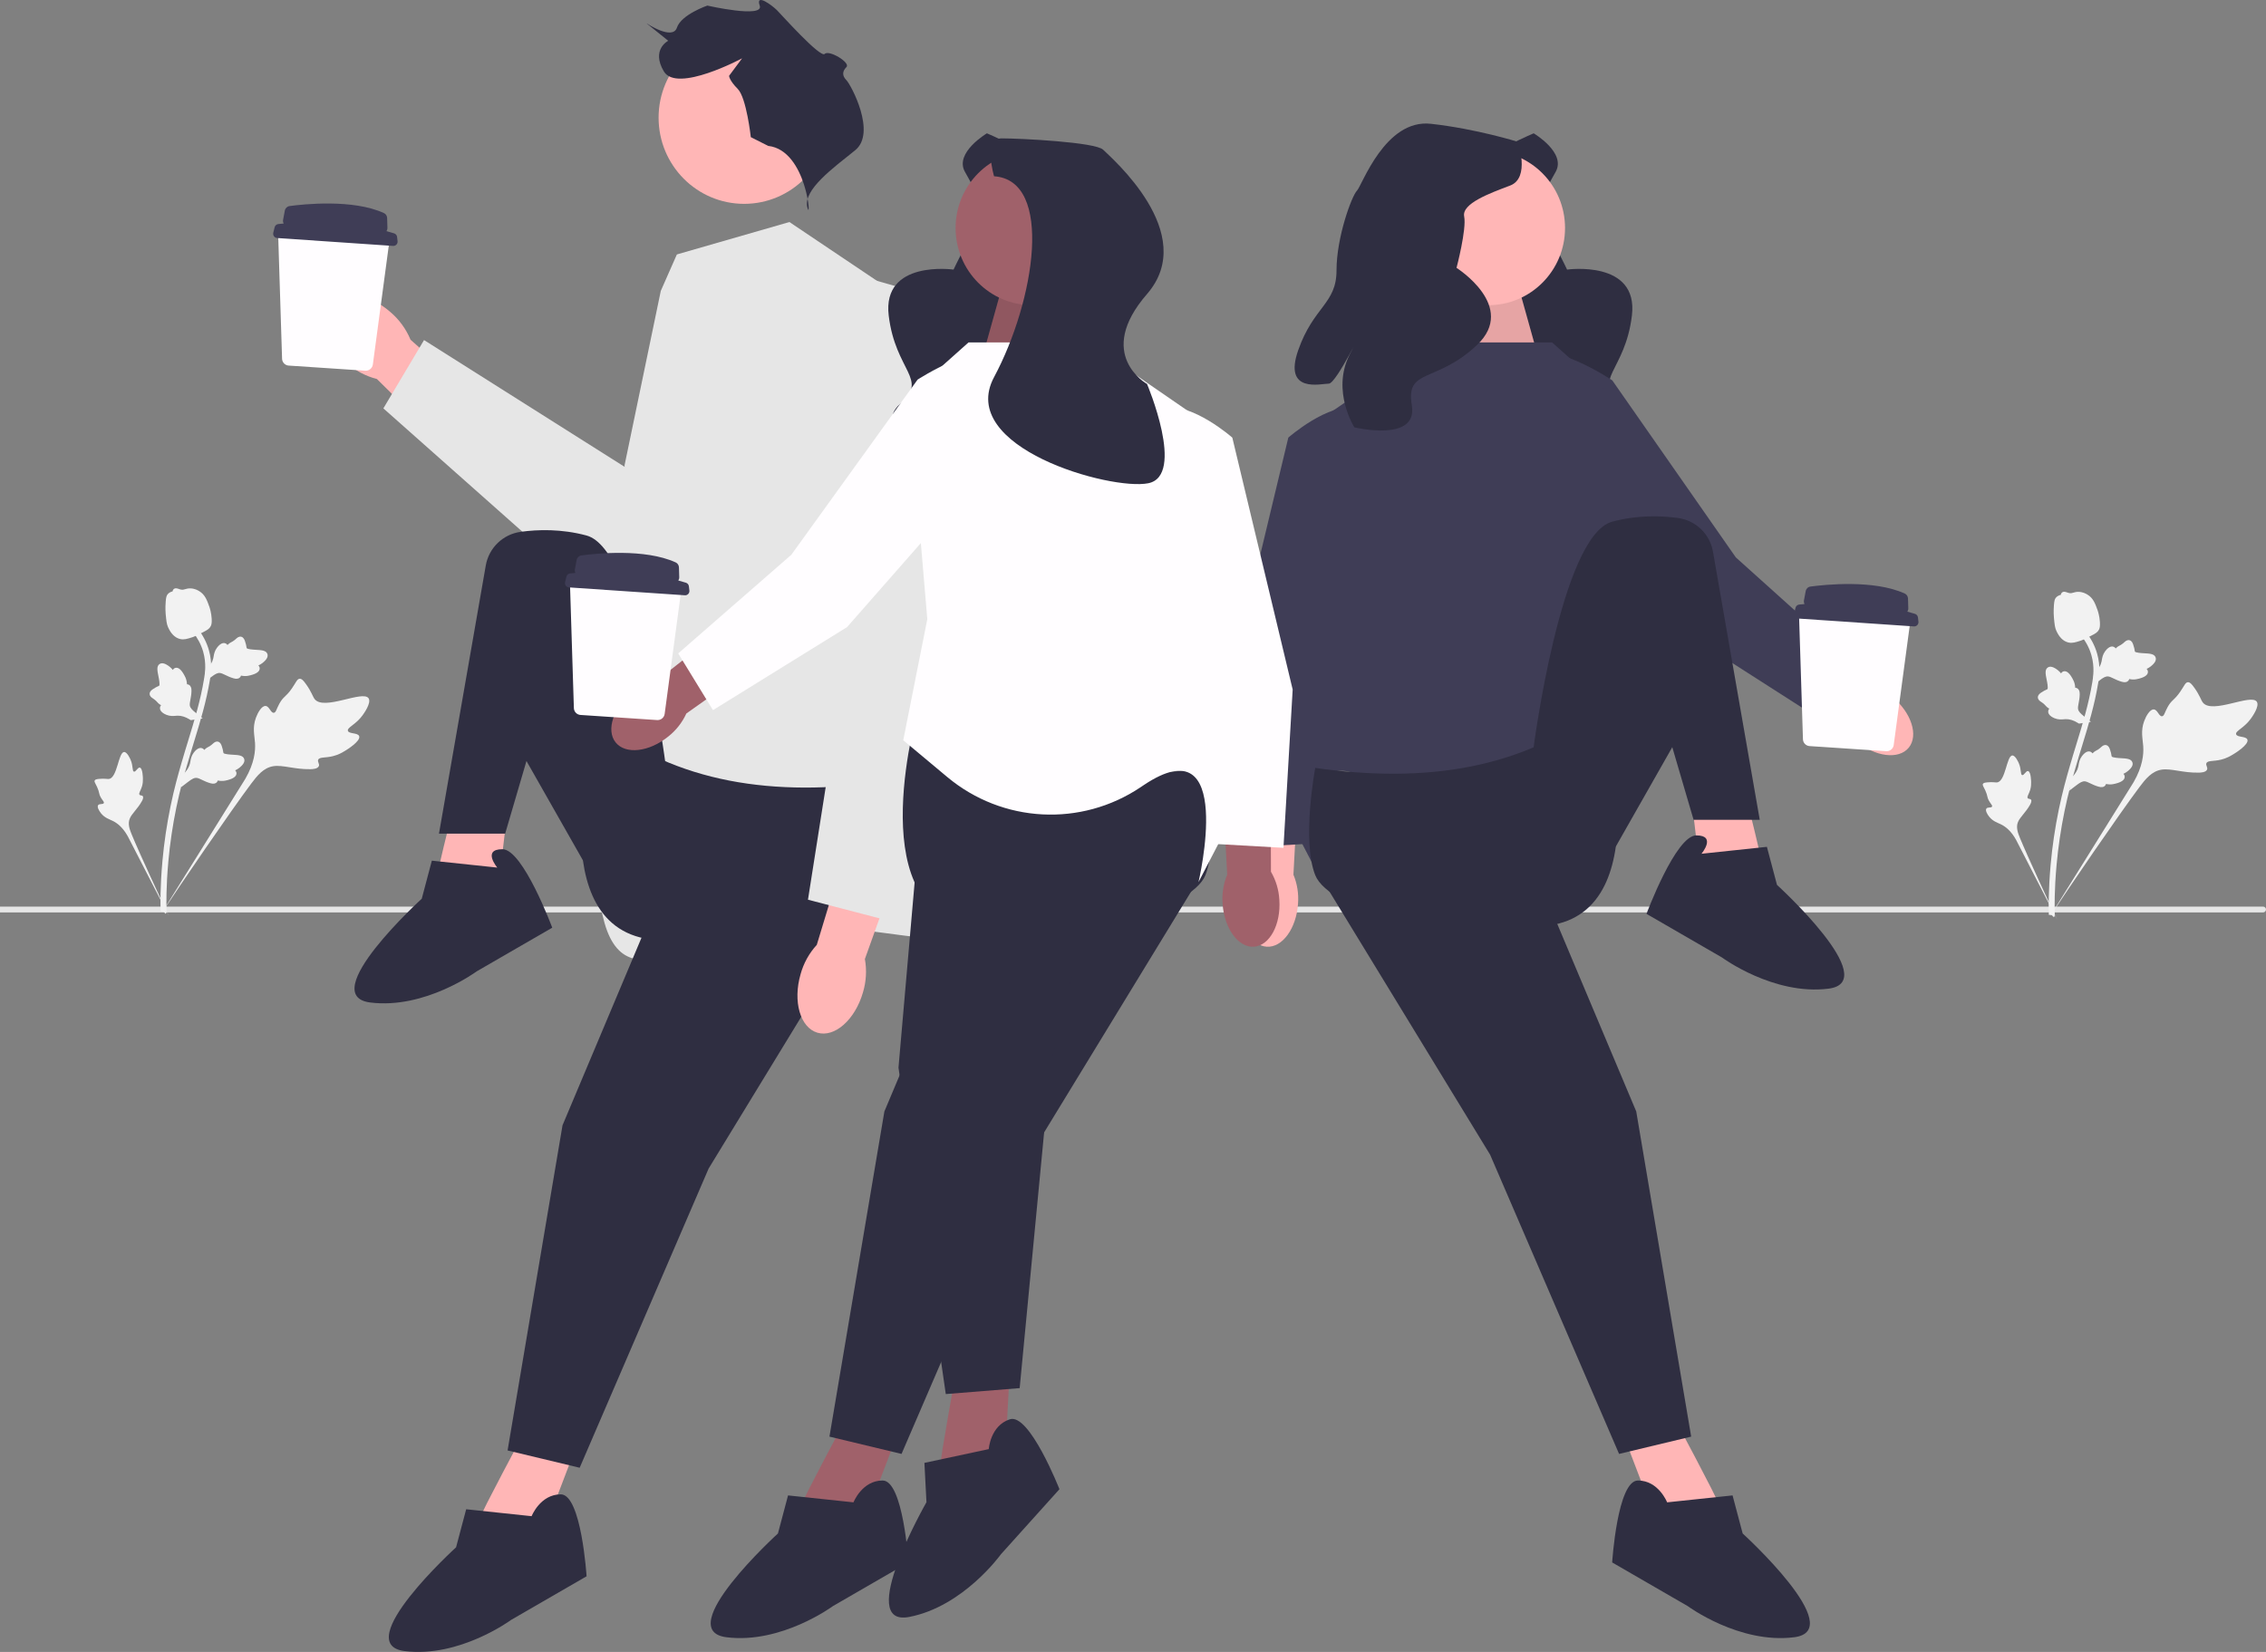 <svg width="144" height="105" viewBox="0 0 144 105" fill="none" xmlns="http://www.w3.org/2000/svg">
    <rect x="0" y="0" width="144" height="105" fill="#808080" stroke="none"/>
    <g clip-path="url(#clip0_265_5793)">
        <path
            d="M144 57.81C144 57.912 143.918 57.995 143.817 57.995H0V57.626H143.817C143.918 57.626 144 57.708 144 57.81Z"
            fill="#E6E6E6" />
        <path
            d="M47.288 12.957C50.289 12.957 52.722 10.505 52.722 7.48C52.722 4.455 50.289 2.003 47.288 2.003C44.286 2.003 41.852 4.455 41.852 7.48C41.852 10.505 44.286 12.957 47.288 12.957Z"
            fill="#FFB6B6" />
        <path
            d="M50.167 14.113L43.014 16.173L41.992 18.49L39.692 29.562V47.071C39.692 47.071 36.882 53.251 38.415 58.658C40.053 64.438 45.824 57.616 50.167 58.395C54.511 59.173 61.409 59.946 61.409 59.946L57.321 41.149L56.299 18.233L50.167 14.113Z"
            fill="#E6E6E6" />
        <path
            d="M48.818 9.274L47.713 8.717C47.713 8.717 47.437 6.211 46.884 5.654C46.332 5.098 46.332 4.819 46.332 4.819L47.16 3.706C47.16 3.706 43.017 5.933 42.188 4.541C41.359 3.149 42.464 2.592 42.464 2.592L41.083 1.478C41.083 1.478 42.74 2.592 43.017 1.757C43.293 0.922 44.95 0.355 44.95 0.355C44.95 0.355 48.57 1.18 48.279 0.355C47.989 -0.47 49.094 0.365 49.37 0.643C49.647 0.922 52.133 3.706 52.409 3.427C52.685 3.149 54.066 3.984 53.79 4.262C53.514 4.541 53.514 4.819 53.79 5.098C54.066 5.376 55.724 8.438 54.343 9.552C52.962 10.666 51.028 12.058 51.304 13.171C51.58 14.285 51.304 9.552 48.818 9.274Z"
            fill="#2F2E41" />
        <path
            d="M22.026 23.064C20.631 21.852 20.121 20.145 20.886 19.25C21.651 18.355 23.402 18.613 24.798 19.825C25.362 20.302 25.804 20.908 26.088 21.592L31.934 26.802L29.45 29.515L23.951 24.091C23.237 23.908 22.577 23.556 22.026 23.064Z"
            fill="#FFB6B6" />
        <path
            d="M42.053 18.579L45.904 18.226L49.281 34.458C49.924 37.551 47.913 40.571 44.828 41.141L42.053 41.655L24.362 25.957L26.947 21.615L39.993 29.863L42.053 18.579Z"
            fill="#E6E6E6" />
        <path
            d="M33.456 90.765C33.456 90.765 30.401 96.481 30.62 96.262C30.838 96.042 34.547 97.361 34.547 97.361L36.728 91.644L33.456 90.765Z"
            fill="#FFB6B6" />
        <path
            d="M28.947 50.75C28.947 50.75 27.384 57.048 27.541 56.781C27.699 56.514 31.616 56.872 31.616 56.872L32.334 50.79L28.947 50.75Z"
            fill="#FFB6B6" />
        <path
            d="M56.145 49.691C49.242 50.668 43.008 49.816 37.928 45.801C37.928 45.801 34.219 58.334 40.982 59.653C47.745 60.972 55.272 58.705 56.145 56.506C57.018 54.308 56.145 49.691 56.145 49.691Z"
            fill="#2F2E41" />
        <path
            d="M43.273 53.648L35.747 71.526L32.256 92.194L36.837 93.293L45.032 74.275L56.145 56.067L43.273 53.648Z"
            fill="#2F2E41" />
        <path
            d="M42.291 48.55C42.291 48.55 40.546 34.918 37.273 34.038C35.678 33.61 34.186 33.651 33.077 33.806C31.958 33.963 31.066 34.824 30.87 35.945L27.896 52.989H32.102L33.456 48.371L37.055 54.706L42.291 48.55Z"
            fill="#2F2E41" />
        <path
            d="M31.601 55.146L27.443 54.706L26.802 57.125C26.802 57.125 20.038 63.281 23.529 63.721C27.02 64.161 30.292 61.742 30.292 61.742L35.094 58.966C35.094 58.966 33.237 53.978 31.928 53.978C30.619 53.978 31.601 55.146 31.601 55.146Z"
            fill="#2F2E41" />
        <path
            d="M33.783 96.372L29.625 95.932L28.983 98.35C28.983 98.35 22.22 104.507 25.711 104.946C29.201 105.386 32.474 102.968 32.474 102.968L37.276 100.192C37.276 100.192 36.946 94.984 35.637 94.984C34.328 94.984 33.783 96.372 33.783 96.372Z"
            fill="#2F2E41" />
        <path
            d="M54.837 63.087C54.335 64.82 53.042 65.964 51.947 65.642C50.853 65.32 50.373 63.655 50.875 61.921C51.066 61.226 51.419 60.587 51.905 60.058L54.122 52.743L57.506 53.864L54.962 60.956C55.089 61.666 55.047 62.397 54.837 63.087Z"
            fill="#FFB6B6" />
        <path
            d="M57.179 18.265L55.415 17.763C53.751 21.099 53.035 24.835 53.347 28.556L54.218 38.938L51.345 57.187L56.977 58.655L61.415 35.754L57.179 18.265Z"
            fill="#E6E6E6" />
        <path
            d="M22.826 46.796C22.749 46.558 22.164 46.663 22.107 46.45C22.051 46.237 22.613 46.059 23.044 45.461C23.122 45.353 23.612 44.672 23.424 44.386C23.068 43.844 20.59 45.195 19.996 44.437C19.865 44.27 19.811 43.985 19.423 43.454C19.268 43.242 19.169 43.14 19.05 43.143C18.882 43.147 18.822 43.359 18.557 43.744C18.161 44.32 18.018 44.248 17.756 44.72C17.563 45.07 17.54 45.294 17.4 45.307C17.202 45.326 17.12 44.89 16.878 44.873C16.631 44.855 16.385 45.287 16.262 45.623C16.032 46.256 16.175 46.739 16.206 47.22C16.241 47.744 16.16 48.51 15.596 49.493L10.274 58.037C11.417 56.296 14.661 51.546 15.968 49.803C16.346 49.3 16.751 48.795 17.375 48.7C17.976 48.609 18.707 48.908 19.728 48.891C19.847 48.889 20.178 48.879 20.259 48.702C20.326 48.555 20.16 48.428 20.221 48.29C20.301 48.106 20.665 48.185 21.16 48.062C21.51 47.976 21.747 47.833 21.951 47.71C22.013 47.673 22.929 47.113 22.826 46.796Z"
            fill="#F2F2F2" />
        <path
            d="M8.888 48.791C8.75 48.761 8.632 49.081 8.512 49.047C8.392 49.013 8.468 48.684 8.301 48.298C8.271 48.228 8.081 47.79 7.887 47.8C7.52 47.82 7.463 49.435 6.923 49.511C6.804 49.527 6.649 49.471 6.278 49.51C6.131 49.526 6.052 49.545 6.02 49.605C5.973 49.689 6.059 49.78 6.17 50.022C6.336 50.384 6.26 50.434 6.414 50.7C6.529 50.897 6.631 50.973 6.597 51.046C6.549 51.149 6.313 51.064 6.235 51.178C6.156 51.295 6.295 51.542 6.423 51.7C6.665 51.996 6.941 52.065 7.185 52.188C7.45 52.322 7.799 52.583 8.115 53.146L10.741 58.243C10.223 57.175 8.845 54.2 8.374 53.051C8.238 52.719 8.109 52.373 8.243 52.037C8.372 51.713 8.728 51.438 9.014 50.928C9.048 50.869 9.139 50.702 9.076 50.611C9.024 50.535 8.914 50.581 8.864 50.511C8.798 50.418 8.941 50.261 9.024 49.98C9.083 49.783 9.082 49.624 9.081 49.488C9.081 49.447 9.072 48.832 8.888 48.791Z"
            fill="#F2F2F2" />
        <path
            d="M11.508 50.035L11.59 49.267L11.641 49.218C11.875 48.995 12.022 48.759 12.077 48.516C12.085 48.477 12.092 48.438 12.099 48.398C12.127 48.24 12.161 48.044 12.311 47.84C12.396 47.727 12.618 47.47 12.848 47.559C12.911 47.583 12.953 47.623 12.982 47.666C12.989 47.659 12.996 47.652 13.004 47.644C13.104 47.546 13.173 47.511 13.24 47.476C13.292 47.45 13.345 47.423 13.435 47.35C13.474 47.319 13.506 47.29 13.532 47.266C13.613 47.193 13.716 47.108 13.858 47.142C14.008 47.183 14.059 47.327 14.093 47.423C14.154 47.593 14.173 47.71 14.185 47.787C14.19 47.816 14.195 47.848 14.199 47.858C14.231 47.941 14.643 47.963 14.798 47.972C15.146 47.991 15.448 48.008 15.52 48.248C15.572 48.42 15.464 48.607 15.189 48.82C15.103 48.886 15.018 48.932 14.943 48.966C14.989 49.01 15.025 49.069 15.028 49.15C15.033 49.342 14.838 49.489 14.448 49.589C14.351 49.613 14.22 49.646 14.05 49.638C13.97 49.634 13.899 49.622 13.839 49.61C13.83 49.645 13.814 49.68 13.784 49.714C13.697 49.815 13.557 49.84 13.367 49.783C13.157 49.724 12.991 49.644 12.845 49.574C12.717 49.512 12.606 49.46 12.514 49.446C12.342 49.421 12.181 49.528 11.989 49.671L11.508 50.035Z"
            fill="#F2F2F2" />
        <path
            d="M12.882 45.66L12.123 45.775L12.064 45.738C11.791 45.566 11.527 45.483 11.279 45.491C11.24 45.492 11.201 45.496 11.161 45.499C11.002 45.513 10.805 45.529 10.571 45.434C10.441 45.381 10.138 45.228 10.166 44.981C10.172 44.915 10.201 44.864 10.235 44.825C10.226 44.819 10.216 44.814 10.207 44.808C10.088 44.736 10.036 44.677 9.986 44.621C9.948 44.577 9.908 44.532 9.816 44.463C9.776 44.433 9.74 44.409 9.71 44.389C9.62 44.329 9.512 44.25 9.509 44.104C9.51 43.947 9.636 43.86 9.719 43.803C9.866 43.7 9.974 43.653 10.045 43.621C10.071 43.609 10.101 43.596 10.11 43.59C10.181 43.536 10.098 43.13 10.067 42.976C9.997 42.632 9.936 42.334 10.149 42.202C10.3 42.108 10.508 42.166 10.782 42.38C10.867 42.447 10.933 42.519 10.984 42.583C11.015 42.527 11.063 42.476 11.14 42.453C11.323 42.4 11.513 42.553 11.707 42.908C11.756 42.996 11.821 43.115 11.856 43.283C11.873 43.362 11.878 43.434 11.883 43.496C11.918 43.496 11.956 43.502 11.996 43.523C12.115 43.582 12.175 43.712 12.169 43.912C12.165 44.132 12.13 44.314 12.1 44.474C12.073 44.615 12.051 44.735 12.061 44.829C12.081 45.003 12.225 45.133 12.41 45.284L12.882 45.66Z"
            fill="#F2F2F2" />
        <path
            d="M12.983 43.366L13.066 42.598L13.117 42.55C13.351 42.327 13.497 42.091 13.552 41.847C13.561 41.809 13.568 41.77 13.575 41.73C13.602 41.572 13.636 41.376 13.787 41.172C13.871 41.058 14.094 40.801 14.324 40.891C14.386 40.914 14.428 40.955 14.457 40.998C14.464 40.991 14.472 40.983 14.48 40.975C14.579 40.878 14.649 40.842 14.716 40.808C14.767 40.781 14.82 40.754 14.91 40.682C14.95 40.65 14.981 40.621 15.008 40.597C15.089 40.525 15.192 40.44 15.333 40.473C15.483 40.515 15.534 40.659 15.569 40.754C15.63 40.924 15.648 41.041 15.661 41.119C15.665 41.147 15.67 41.179 15.674 41.19C15.707 41.273 16.119 41.294 16.274 41.303C16.622 41.323 16.924 41.339 16.996 41.579C17.048 41.751 16.94 41.939 16.665 42.152C16.579 42.218 16.493 42.264 16.419 42.298C16.465 42.341 16.501 42.401 16.503 42.482C16.508 42.674 16.313 42.821 15.923 42.92C15.826 42.945 15.696 42.978 15.525 42.97C15.445 42.966 15.375 42.953 15.315 42.942C15.306 42.976 15.289 43.012 15.26 43.046C15.173 43.146 15.033 43.172 14.843 43.115C14.633 43.056 14.467 42.976 14.32 42.905C14.192 42.844 14.082 42.791 13.989 42.777C13.817 42.753 13.657 42.86 13.465 43.002L12.983 43.366Z"
            fill="#F2F2F2" />
        <path
            d="M10.526 58.081L10.392 57.948L10.205 57.928C10.206 57.91 10.205 57.869 10.204 57.804C10.197 57.451 10.174 56.376 10.323 54.724C10.427 53.571 10.6 52.4 10.838 51.244C11.077 50.086 11.324 49.224 11.523 48.532C11.673 48.01 11.825 47.514 11.973 47.032C12.367 45.743 12.74 44.525 12.97 43.136C13.022 42.826 13.129 42.18 12.91 41.419C12.782 40.977 12.564 40.561 12.261 40.183L12.555 39.944C12.889 40.362 13.13 40.822 13.271 41.313C13.515 42.158 13.398 42.861 13.342 43.199C13.107 44.612 12.731 45.842 12.332 47.144C12.185 47.624 12.034 48.117 11.885 48.638C11.688 49.324 11.443 50.178 11.207 51.321C10.972 52.463 10.8 53.619 10.698 54.758C10.551 56.389 10.573 57.448 10.581 57.796C10.584 57.982 10.585 58.021 10.526 58.081Z"
            fill="#F2F2F2" />
        <path
            d="M11.457 40.62C11.442 40.617 11.427 40.613 11.412 40.608C11.102 40.521 10.854 40.267 10.674 39.853C10.59 39.659 10.57 39.454 10.53 39.046C10.524 38.983 10.496 38.665 10.53 38.243C10.552 37.967 10.582 37.856 10.656 37.77C10.739 37.673 10.85 37.617 10.968 37.589C10.971 37.553 10.983 37.517 11.006 37.483C11.103 37.343 11.265 37.401 11.353 37.431C11.398 37.447 11.453 37.467 11.515 37.478C11.613 37.495 11.671 37.477 11.759 37.452C11.843 37.427 11.948 37.396 12.094 37.399C12.38 37.403 12.592 37.532 12.662 37.575C13.03 37.798 13.157 38.154 13.304 38.565C13.333 38.648 13.43 38.946 13.453 39.33C13.469 39.607 13.433 39.721 13.391 39.802C13.307 39.968 13.178 40.046 12.857 40.208C12.522 40.379 12.354 40.464 12.216 40.508C11.895 40.609 11.694 40.673 11.457 40.62Z"
            fill="#F2F2F2" />
        <path
            d="M97.463 8.474C97.463 8.474 99.543 9.704 98.861 10.92C98.179 12.136 97.228 13.793 97.873 14.315C98.518 14.836 99.584 17.136 99.584 17.136C99.584 17.136 104.132 16.496 103.705 20.056C103.278 23.617 101.141 24.102 102.972 25.668C104.804 27.235 101.069 29.108 101.069 29.108C101.069 29.108 98.491 28.298 97.903 25.808C97.315 23.319 98.427 27.712 98.054 28.027C97.681 28.342 96.232 30.419 95.207 27.658C94.182 24.897 95.197 23.826 93.843 22.197C92.488 20.568 91.567 17.932 91.607 17.471C91.648 17.011 90.058 12.807 92.505 11.167C94.952 9.528 97.463 8.474 97.463 8.474Z"
            fill="#2F2E41" />
        <path
            d="M117.957 47.103C119.165 48.111 120.66 48.3 121.296 47.525C121.932 46.75 121.469 45.305 120.26 44.297C119.783 43.888 119.215 43.6 118.605 43.457L113.433 39.253L111.527 41.741L116.828 45.621C117.082 46.199 117.469 46.707 117.957 47.103Z"
            fill="#FFB6B6" />
        <path
            d="M102.457 24.176C102.457 24.176 98.398 21.441 97.069 22.782C95.74 24.124 96.058 27.474 96.058 27.474L106.701 39.975L115.141 45.381L117.404 41.81L110.308 35.429L102.457 24.176Z"
            fill="#3F3D56" />
        <path d="M96.507 18.251L97.98 23.526H89.897L92.559 17.026L96.507 18.251Z"
            fill="#FFB6B6" />
        <path opacity="0.1"
            d="M96.507 18.251L97.98 23.526H89.897L92.559 17.026L96.507 18.251Z" fill="black" />
        <path
            d="M78.881 57.199C78.777 58.776 79.499 60.108 80.495 60.175C81.491 60.242 82.382 59.018 82.487 57.44C82.537 56.811 82.437 56.178 82.195 55.596L82.553 48.909L79.436 48.807L79.413 55.409C79.097 55.954 78.914 56.568 78.881 57.199Z"
            fill="#FFB6B6" />
        <path
            d="M88.267 31.119C88.267 31.119 88.094 26.201 86.237 25.899C84.38 25.597 81.87 27.816 81.87 27.816L78.034 43.828L78.619 53.889L82.817 53.651L83.803 44.118L88.267 31.119Z"
            fill="#3F3D56" />
        <path
            d="M106.271 89.885C106.271 89.885 109.325 95.602 109.107 95.382C108.889 95.162 105.18 96.482 105.18 96.482L102.998 90.765L106.271 89.885Z"
            fill="#FFB6B6" />
        <path
            d="M110.778 49.87C110.778 49.87 112.342 56.169 112.184 55.901C112.026 55.634 108.109 55.992 108.109 55.992L107.392 49.91L110.778 49.87Z"
            fill="#FFB6B6" />
        <path
            d="M98.635 21.767H91.009L82.708 27.484L80.309 47.492L81.618 51.45L84.017 56.067C84.017 56.067 81.618 45.953 87.508 49.91C93.399 53.868 93.835 54.528 93.835 54.528L101.689 50.57L104.634 34.19L102.453 25.175L98.635 21.767Z"
            fill="#3F3D56" />
        <path
            d="M83.581 48.811C90.484 49.788 96.718 48.936 101.798 44.922C101.798 44.922 105.507 57.455 98.744 58.774C91.981 60.093 84.454 57.826 83.581 55.627C82.709 53.428 83.581 48.811 83.581 48.811Z"
            fill="#2F2E41" />
        <path
            d="M96.453 52.769L103.98 70.647L107.471 91.315L102.889 92.414L94.694 73.395L83.581 55.187L96.453 52.769Z"
            fill="#2F2E41" />
        <path
            d="M97.435 47.67C97.435 47.67 99.18 34.039 102.452 33.159C104.048 32.73 105.539 32.772 106.649 32.927C107.768 33.084 108.66 33.945 108.856 35.066L111.829 52.109H107.624L106.27 47.492L102.671 53.827L97.435 47.67Z"
            fill="#2F2E41" />
        <path
            d="M108.125 54.267L112.283 53.827L112.924 56.245C112.924 56.245 119.688 62.402 116.197 62.842C112.706 63.281 109.434 60.863 109.434 60.863L104.632 58.087C104.632 58.087 106.488 53.099 107.797 53.099C109.106 53.099 108.125 54.267 108.125 54.267Z"
            fill="#2F2E41" />
        <path
            d="M105.943 95.492L110.101 95.052L110.743 97.471C110.743 97.471 117.506 103.627 114.015 104.067C110.525 104.507 107.252 102.088 107.252 102.088L102.45 99.312C102.45 99.312 102.78 94.104 104.089 94.104C105.398 94.104 105.943 95.492 105.943 95.492Z"
            fill="#2F2E41" />
        <path
            d="M94.587 19.397C97.275 19.397 99.455 17.201 99.455 14.492C99.455 11.783 97.275 9.586 94.587 9.586C91.899 9.586 89.72 11.783 89.72 14.492C89.72 17.201 91.899 19.397 94.587 19.397Z"
            fill="#FFB6B6" />
        <path
            d="M96.453 9.014C96.453 9.014 97.264 11.303 95.966 11.794C94.668 12.284 92.883 12.938 93.045 13.756C93.208 14.574 92.559 17.026 92.559 17.026C92.559 17.026 96.453 19.479 93.857 21.932C91.261 24.384 89.314 23.374 89.719 25.759C90.125 28.145 86.069 27.164 86.069 27.164C86.069 27.164 84.608 24.875 85.744 22.586C86.88 20.297 84.933 24.384 84.446 24.384C83.959 24.384 81.526 25.038 82.499 22.259C83.473 19.479 84.933 19.316 84.933 17.19C84.933 15.064 85.906 12.448 86.231 12.121C86.555 11.794 88.016 7.542 90.936 7.869C93.857 8.197 96.453 9.014 96.453 9.014Z"
            fill="#2F2E41" />
        <path
            d="M53.91 89.885C53.91 89.885 50.855 95.602 51.074 95.382C51.292 95.162 55.001 96.482 55.001 96.482L57.182 90.765L53.91 89.885Z"
            fill="#A0616A" />
        <path
            d="M76.6 48.811C69.698 49.788 63.463 48.936 58.383 44.922C58.383 44.922 54.674 57.455 61.437 58.774C68.201 60.093 75.727 57.826 76.6 55.627C77.473 53.428 76.6 48.811 76.6 48.811Z"
            fill="#2F2E41" />
        <path
            d="M63.727 52.769L56.201 70.647L52.71 91.315L57.291 92.414L65.487 73.395L76.599 55.187L63.727 52.769Z"
            fill="#2F2E41" />
        <path
            d="M54.237 95.492L50.079 95.052L49.437 97.471C49.437 97.471 42.674 103.627 46.165 104.067C49.655 104.507 52.928 102.088 52.928 102.088L57.73 99.312C57.73 99.312 57.4 94.104 56.091 94.104C54.782 94.104 54.237 95.492 54.237 95.492Z"
            fill="#2F2E41" />
        <path
            d="M60.806 86.878C60.806 86.878 59.651 93.265 59.791 92.988C59.931 92.711 63.863 92.813 63.863 92.813L64.188 86.697L60.806 86.878Z"
            fill="#A0616A" />
        <path
            d="M58.783 48.519L57.097 67.865L60.103 88.61L64.798 88.232L66.771 67.593L71.768 46.818L58.783 48.519Z"
            fill="#2F2E41" />
        <path
            d="M62.834 92.109L58.745 92.984L58.875 95.484C58.875 95.484 54.326 103.443 57.781 102.776C61.236 102.109 63.608 98.791 63.608 98.791L67.326 94.657C67.326 94.657 65.419 89.805 64.174 90.213C62.928 90.62 62.834 92.109 62.834 92.109Z"
            fill="#2F2E41" />
        <path
            d="M62.717 8.474C62.717 8.474 60.637 9.704 61.319 10.92C62.001 12.136 62.953 13.793 62.307 14.315C61.662 14.836 60.596 17.136 60.596 17.136C60.596 17.136 56.049 16.496 56.476 20.056C56.903 23.617 59.039 24.102 57.208 25.668C55.377 27.235 59.111 29.108 59.111 29.108C59.111 29.108 61.689 28.298 62.277 25.808C62.865 23.319 61.753 27.712 62.126 28.027C62.499 28.342 63.948 30.419 64.973 27.658C65.998 24.897 64.983 23.826 66.338 22.197C67.692 20.568 68.613 17.932 68.573 17.471C68.532 17.011 70.122 12.807 67.675 11.167C65.228 9.528 62.717 8.474 62.717 8.474Z"
            fill="#2F2E41" />
        <path d="M63.673 18.251L62.2 23.526H70.283L67.621 17.026L63.673 18.251Z"
            fill="#A0616A" />
        <path opacity="0.1"
            d="M63.673 18.251L62.2 23.526H70.283L67.621 17.026L63.673 18.251Z"
            fill="black" />
        <path
            d="M81.3 57.199C81.404 58.776 80.681 60.108 79.686 60.175C78.69 60.242 77.798 59.018 77.694 57.44C77.644 56.811 77.744 56.178 77.986 55.596L77.628 48.909L80.745 48.807L80.767 55.409C81.084 55.954 81.267 56.568 81.3 57.199Z"
            fill="#A0616A" />
        <path
            d="M71.914 31.119C71.914 31.119 72.086 26.201 73.943 25.899C75.8 25.597 78.311 27.816 78.311 27.816L82.147 43.828L81.561 53.889L77.363 53.651L76.378 44.118L71.914 31.119Z"
            fill="#FFFDFF" />
        <path
            d="M61.546 21.767H69.171L77.472 27.484L79.872 47.492L78.563 51.45L76.163 56.067C76.163 56.067 78.563 45.953 72.672 49.91C72.613 49.95 72.555 49.989 72.497 50.028C68.705 52.581 63.702 52.319 60.192 49.385L57.4 47.052L58.928 39.357L57.728 25.175L61.546 21.767Z"
            fill="#FFFDFF" />
        <path
            d="M42.465 46.817C41.242 47.806 39.744 47.971 39.12 47.187C38.496 46.402 38.981 44.965 40.205 43.976C40.688 43.574 41.26 43.294 41.873 43.161L47.107 39.037L48.975 41.554L43.616 45.352C43.354 45.926 42.959 46.428 42.465 46.817Z"
            fill="#A0616A" />
        <path
            d="M58.31 24.13C58.31 24.13 62.409 21.457 63.718 22.818C65.027 24.18 64.659 27.525 64.659 27.525L53.828 39.861L45.308 45.138L43.099 41.532L50.289 35.261L58.31 24.13Z"
            fill="#FFFDFF" />
        <path
            d="M65.593 19.397C68.281 19.397 70.46 17.201 70.46 14.492C70.46 11.783 68.281 9.586 65.593 9.586C62.905 9.586 60.726 11.783 60.726 14.492C60.726 17.201 62.905 19.397 65.593 19.397Z"
            fill="#A0616A" />
        <path
            d="M63.171 11.204C63.171 11.204 62.453 8.795 63.649 8.795C64.844 8.795 69.624 9.036 70.103 9.517C70.581 9.999 76.238 14.835 72.891 18.689C69.545 22.543 72.891 24.405 72.891 24.405C72.891 24.405 75.361 30.235 72.971 30.716C70.581 31.198 60.776 28.443 63.171 23.971C65.769 19.118 66.979 11.458 63.171 11.204Z"
            fill="#2F2E41" />
        <path
            d="M142.82 47.016C142.742 46.778 142.157 46.883 142.101 46.669C142.044 46.457 142.606 46.279 143.037 45.68C143.115 45.572 143.605 44.892 143.417 44.606C143.061 44.064 140.584 45.415 139.989 44.657C139.858 44.49 139.805 44.205 139.416 43.673C139.261 43.462 139.162 43.36 139.043 43.363C138.875 43.367 138.815 43.579 138.551 43.964C138.154 44.54 138.011 44.468 137.75 44.94C137.556 45.29 137.533 45.514 137.393 45.527C137.195 45.546 137.113 45.109 136.871 45.093C136.625 45.075 136.378 45.507 136.255 45.843C136.026 46.475 136.168 46.959 136.199 47.44C136.234 47.964 136.153 48.73 135.589 49.713L130.268 58.257C131.41 56.515 134.655 51.766 135.962 50.023C136.339 49.52 136.744 49.015 137.368 48.92C137.969 48.829 138.7 49.128 139.721 49.111C139.84 49.109 140.172 49.099 140.252 48.922C140.319 48.775 140.153 48.648 140.214 48.51C140.294 48.325 140.658 48.405 141.153 48.282C141.503 48.196 141.74 48.053 141.944 47.93C142.006 47.893 142.923 47.333 142.82 47.016Z"
            fill="#F2F2F2" />
        <path
            d="M128.881 49.011C128.743 48.98 128.625 49.3 128.505 49.267C128.386 49.233 128.461 48.904 128.294 48.518C128.264 48.448 128.074 48.01 127.88 48.02C127.514 48.04 127.456 49.655 126.916 49.73C126.797 49.747 126.643 49.691 126.272 49.73C126.124 49.746 126.046 49.765 126.013 49.825C125.966 49.909 126.052 50 126.163 50.242C126.329 50.604 126.253 50.654 126.407 50.92C126.522 51.117 126.625 51.193 126.591 51.266C126.543 51.369 126.307 51.283 126.229 51.398C126.149 51.515 126.288 51.762 126.416 51.919C126.658 52.215 126.934 52.285 127.178 52.408C127.443 52.542 127.793 52.803 128.109 53.365L130.734 58.463C130.216 57.395 128.839 54.42 128.367 53.271C128.231 52.939 128.102 52.593 128.236 52.257C128.365 51.933 128.722 51.658 129.008 51.148C129.041 51.089 129.132 50.922 129.069 50.831C129.017 50.755 128.907 50.801 128.857 50.731C128.791 50.638 128.934 50.481 129.017 50.2C129.076 50.003 129.075 49.844 129.074 49.708C129.074 49.666 129.066 49.051 128.881 49.011Z"
            fill="#F2F2F2" />
        <path
            d="M131.501 50.255L131.584 49.487L131.634 49.438C131.868 49.215 132.015 48.979 132.07 48.736C132.079 48.697 132.085 48.658 132.092 48.618C132.12 48.46 132.154 48.264 132.304 48.06C132.389 47.946 132.612 47.69 132.842 47.779C132.904 47.803 132.946 47.843 132.975 47.886C132.982 47.879 132.99 47.871 132.998 47.863C133.097 47.766 133.166 47.73 133.233 47.696C133.285 47.67 133.338 47.643 133.428 47.57C133.467 47.538 133.499 47.51 133.525 47.486C133.606 47.413 133.709 47.328 133.851 47.362C134.001 47.403 134.052 47.547 134.086 47.642C134.147 47.813 134.166 47.93 134.178 48.007C134.183 48.036 134.188 48.068 134.192 48.078C134.225 48.161 134.636 48.183 134.791 48.192C135.14 48.211 135.441 48.227 135.514 48.468C135.566 48.64 135.457 48.827 135.182 49.04C135.096 49.106 135.011 49.152 134.936 49.186C134.982 49.23 135.019 49.289 135.021 49.37C135.026 49.562 134.831 49.709 134.441 49.808C134.344 49.833 134.214 49.866 134.043 49.858C133.963 49.854 133.892 49.842 133.832 49.83C133.823 49.864 133.807 49.9 133.777 49.934C133.691 50.034 133.55 50.06 133.36 50.003C133.15 49.944 132.984 49.864 132.838 49.794C132.71 49.732 132.6 49.68 132.507 49.665C132.335 49.641 132.174 49.748 131.982 49.891L131.501 50.255Z"
            fill="#F2F2F2" />
        <path
            d="M132.875 45.88L132.117 45.995L132.057 45.958C131.784 45.786 131.52 45.703 131.272 45.711C131.233 45.712 131.194 45.716 131.154 45.719C130.995 45.732 130.798 45.749 130.564 45.654C130.434 45.6 130.131 45.448 130.159 45.201C130.166 45.135 130.194 45.084 130.228 45.044C130.219 45.039 130.21 45.034 130.2 45.028C130.081 44.956 130.029 44.897 129.98 44.84C129.941 44.797 129.902 44.752 129.809 44.683C129.769 44.653 129.733 44.629 129.703 44.609C129.613 44.549 129.505 44.47 129.502 44.324C129.504 44.167 129.629 44.08 129.712 44.023C129.86 43.92 129.967 43.872 130.039 43.84C130.065 43.829 130.094 43.816 130.103 43.809C130.175 43.756 130.091 43.349 130.06 43.196C129.99 42.852 129.929 42.554 130.142 42.422C130.294 42.328 130.501 42.386 130.775 42.6C130.86 42.667 130.926 42.739 130.978 42.803C131.008 42.747 131.056 42.696 131.133 42.673C131.316 42.62 131.507 42.773 131.701 43.128C131.749 43.216 131.814 43.335 131.849 43.503C131.866 43.582 131.872 43.654 131.876 43.715C131.911 43.715 131.95 43.722 131.99 43.742C132.108 43.802 132.168 43.932 132.162 44.132C132.159 44.351 132.124 44.533 132.093 44.694C132.067 44.834 132.044 44.955 132.054 45.049C132.074 45.223 132.218 45.352 132.403 45.504L132.875 45.88Z"
            fill="#F2F2F2" />
        <path
            d="M132.977 43.586L133.059 42.818L133.11 42.77C133.344 42.547 133.49 42.31 133.545 42.067C133.554 42.029 133.561 41.989 133.568 41.95C133.595 41.792 133.629 41.596 133.78 41.392C133.864 41.278 134.087 41.021 134.317 41.111C134.379 41.134 134.421 41.175 134.45 41.218C134.458 41.211 134.465 41.203 134.473 41.195C134.572 41.098 134.642 41.062 134.709 41.028C134.76 41.001 134.813 40.974 134.903 40.902C134.943 40.87 134.974 40.841 135.001 40.817C135.082 40.745 135.185 40.66 135.326 40.693C135.476 40.735 135.528 40.879 135.562 40.974C135.623 41.144 135.641 41.261 135.654 41.339C135.658 41.367 135.663 41.399 135.667 41.41C135.7 41.493 136.112 41.514 136.267 41.523C136.615 41.542 136.917 41.559 136.989 41.799C137.041 41.971 136.933 42.159 136.658 42.371C136.572 42.438 136.486 42.483 136.412 42.517C136.458 42.561 136.494 42.621 136.496 42.702C136.501 42.894 136.306 43.041 135.916 43.14C135.819 43.165 135.689 43.198 135.519 43.19C135.438 43.185 135.368 43.173 135.308 43.161C135.299 43.196 135.283 43.232 135.253 43.266C135.166 43.366 135.026 43.391 134.836 43.335C134.626 43.276 134.46 43.196 134.313 43.125C134.185 43.064 134.075 43.011 133.983 42.997C133.81 42.973 133.65 43.08 133.458 43.222L132.977 43.586Z"
            fill="#F2F2F2" />
        <path
            d="M130.519 58.301L130.385 58.167L130.199 58.148C130.199 58.13 130.198 58.089 130.197 58.024C130.19 57.671 130.168 56.596 130.316 54.944C130.42 53.79 130.593 52.62 130.831 51.464C131.07 50.306 131.317 49.444 131.516 48.752C131.666 48.23 131.818 47.734 131.966 47.252C132.36 45.962 132.733 44.745 132.964 43.356C133.015 43.046 133.122 42.4 132.903 41.638C132.776 41.197 132.557 40.781 132.254 40.403L132.548 40.164C132.882 40.582 133.123 41.042 133.265 41.533C133.508 42.377 133.391 43.081 133.335 43.419C133.1 44.832 132.724 46.062 132.326 47.363C132.178 47.844 132.027 48.337 131.878 48.857C131.681 49.544 131.436 50.398 131.2 51.541C130.965 52.683 130.794 53.839 130.691 54.978C130.544 56.609 130.566 57.668 130.574 58.016C130.577 58.202 130.578 58.241 130.519 58.301Z"
            fill="#F2F2F2" />
        <path
            d="M131.45 40.84C131.435 40.836 131.42 40.833 131.405 40.828C131.096 40.741 130.847 40.487 130.667 40.073C130.583 39.879 130.563 39.674 130.523 39.266C130.517 39.203 130.49 38.885 130.523 38.463C130.545 38.187 130.575 38.076 130.649 37.989C130.732 37.892 130.843 37.837 130.961 37.809C130.964 37.773 130.976 37.737 131 37.703C131.096 37.563 131.258 37.62 131.346 37.651C131.391 37.666 131.446 37.687 131.508 37.697C131.606 37.715 131.664 37.697 131.752 37.671C131.837 37.647 131.942 37.616 132.087 37.619C132.373 37.623 132.585 37.752 132.655 37.795C133.023 38.018 133.15 38.373 133.297 38.785C133.326 38.868 133.423 39.166 133.446 39.55C133.462 39.827 133.426 39.941 133.385 40.022C133.3 40.188 133.171 40.266 132.85 40.428C132.515 40.599 132.347 40.684 132.209 40.728C131.889 40.829 131.687 40.893 131.45 40.84Z"
            fill="#F2F2F2" />
        <path
            d="M36.469 45.006L36.223 37.18C36.219 37.053 36.268 36.929 36.359 36.841C36.449 36.752 36.573 36.706 36.699 36.713L42.861 37.086C42.986 37.093 43.103 37.153 43.182 37.25C43.261 37.347 43.297 37.474 43.28 37.599L42.238 45.377C42.206 45.612 41.997 45.784 41.762 45.769L36.889 45.444C36.84 45.44 36.792 45.429 36.749 45.411C36.588 45.346 36.475 45.19 36.469 45.006Z"
            fill="#FFFDFF" />
        <path
            d="M36.23 36.448C36.317 36.439 36.432 36.427 36.571 36.416C36.534 36.346 36.519 36.264 36.534 36.179L36.644 35.593C36.673 35.441 36.795 35.325 36.947 35.304C37.854 35.182 40.975 34.85 42.94 35.748C43.063 35.805 43.142 35.928 43.146 36.064L43.164 36.689C43.166 36.767 43.144 36.838 43.105 36.898C43.268 36.942 43.431 36.989 43.592 37.04C43.694 37.072 43.766 37.162 43.778 37.268L43.809 37.535C43.828 37.704 43.691 37.849 43.522 37.837L36.155 37.336C35.988 37.325 35.871 37.163 35.911 36.999L35.996 36.653C36.023 36.542 36.117 36.46 36.23 36.448Z"
            fill="#3F3D56" />
        <path
            d="M17.925 22.799L17.679 14.973C17.675 14.846 17.724 14.722 17.815 14.634C17.905 14.545 18.029 14.499 18.155 14.506L24.317 14.879C24.442 14.886 24.559 14.946 24.638 15.043C24.717 15.14 24.753 15.267 24.736 15.392L23.694 23.17C23.662 23.405 23.453 23.577 23.218 23.562L18.345 23.237C18.296 23.234 18.248 23.223 18.205 23.205C18.044 23.139 17.931 22.983 17.925 22.799Z"
            fill="#FFFDFF" />
        <path
            d="M17.686 14.241C17.773 14.232 17.888 14.221 18.027 14.209C17.99 14.139 17.975 14.057 17.99 13.973L18.1 13.386C18.129 13.234 18.251 13.118 18.403 13.097C19.31 12.975 22.431 12.643 24.396 13.542C24.519 13.598 24.598 13.721 24.602 13.857L24.62 14.483C24.622 14.56 24.6 14.632 24.561 14.691C24.724 14.735 24.887 14.782 25.048 14.833C25.15 14.865 25.222 14.955 25.234 15.061L25.265 15.328C25.284 15.497 25.147 15.642 24.978 15.631L17.611 15.129C17.444 15.118 17.327 14.957 17.367 14.792L17.452 14.446C17.48 14.335 17.573 14.253 17.686 14.241Z"
            fill="#3F3D56" />
        <path
            d="M114.574 46.985L114.327 39.159C114.323 39.032 114.373 38.908 114.463 38.819C114.554 38.731 114.678 38.684 114.804 38.692L120.966 39.064C121.09 39.072 121.207 39.132 121.286 39.229C121.366 39.326 121.401 39.453 121.385 39.578L120.342 47.356C120.311 47.591 120.102 47.763 119.867 47.747L114.993 47.423C114.944 47.419 114.897 47.408 114.853 47.39C114.692 47.325 114.579 47.169 114.574 46.985Z"
            fill="#FFFDFF" />
        <path
            d="M114.335 38.427C114.421 38.417 114.537 38.406 114.675 38.395C114.638 38.325 114.623 38.243 114.639 38.158L114.749 37.572C114.777 37.42 114.899 37.303 115.051 37.283C115.959 37.161 119.079 36.829 121.044 37.727C121.167 37.783 121.246 37.907 121.25 38.043L121.268 38.668C121.271 38.746 121.248 38.817 121.209 38.877C121.372 38.921 121.535 38.968 121.697 39.019C121.798 39.051 121.871 39.141 121.883 39.247L121.913 39.513C121.933 39.682 121.795 39.828 121.627 39.816L114.26 39.315C114.092 39.303 113.975 39.142 114.016 38.978L114.101 38.632C114.128 38.521 114.222 38.439 114.335 38.427Z"
            fill="#3F3D56" />
    </g>
    <defs>
        <clipPath id="clip0_265_5793">
            <rect width="144" height="105" fill="white" />
        </clipPath>
    </defs>
</svg>
